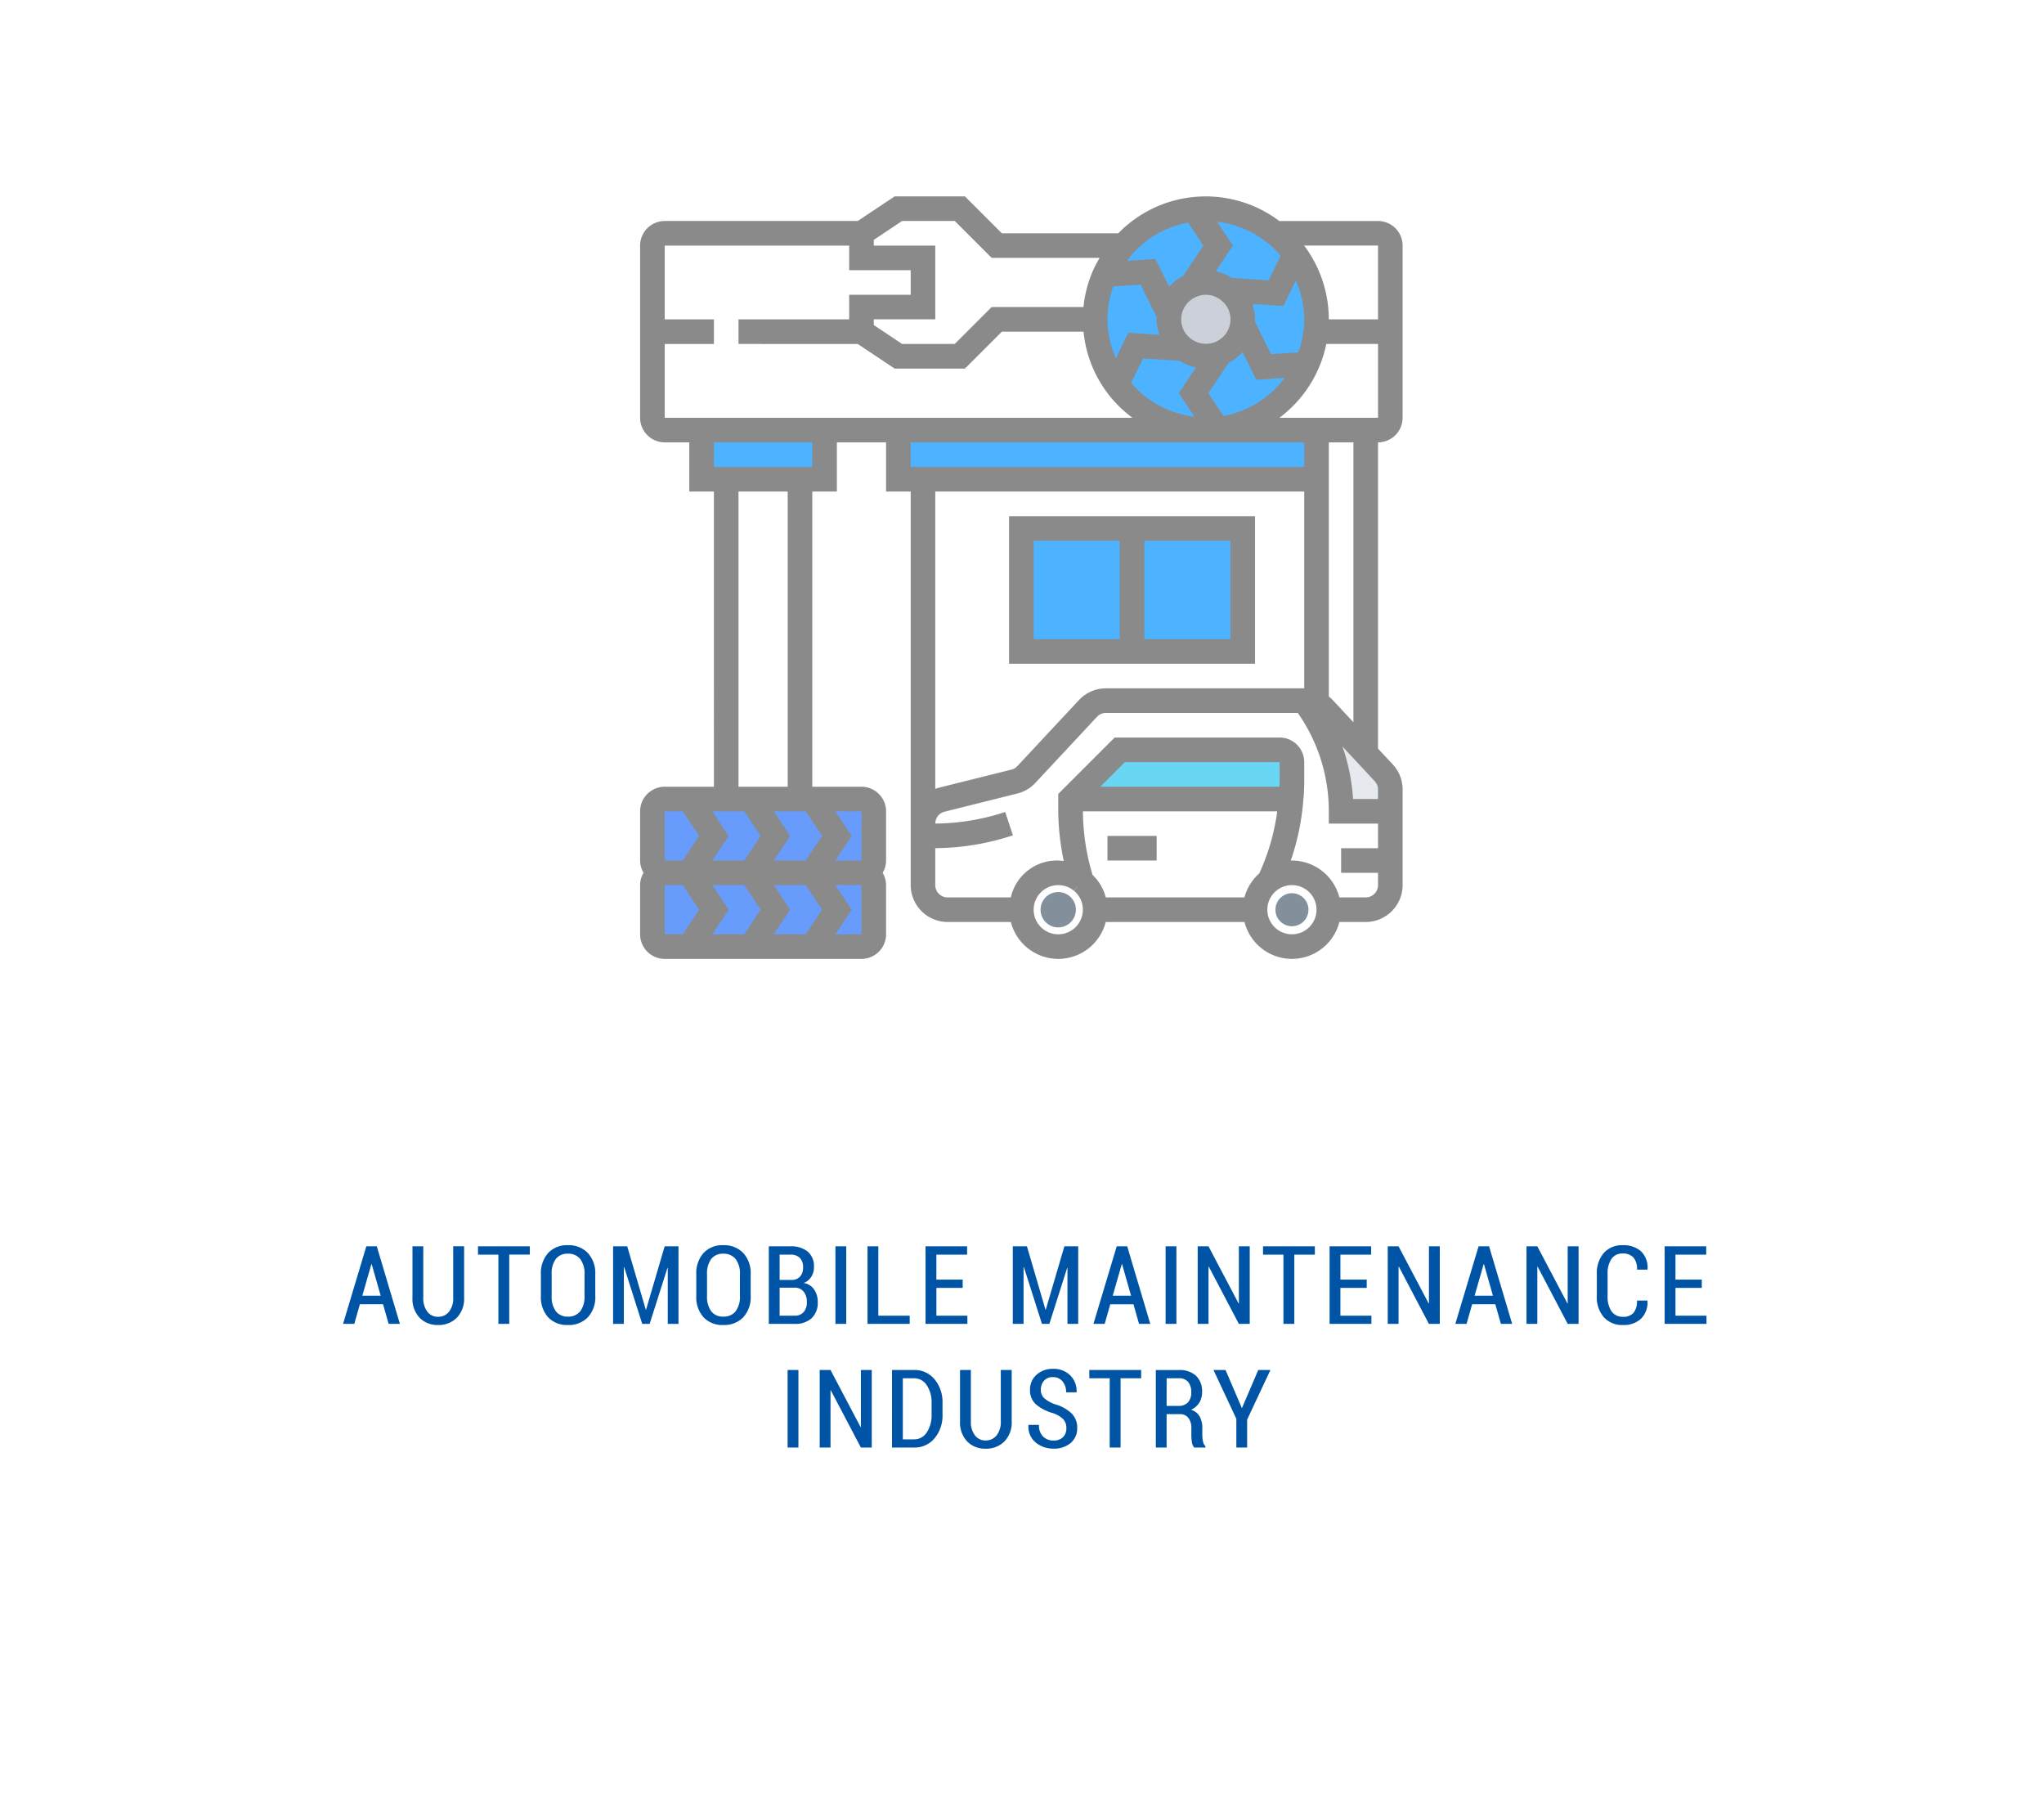 <svg xmlns="http://www.w3.org/2000/svg" xmlns:xlink="http://www.w3.org/1999/xlink"  viewBox="0 0 281 249">
  <defs>
    <filter id="Rectangle_338" x="0" y="0" width="281" height="249" filterUnits="userSpaceOnUse">
      <feOffset dy="3" input="SourceAlpha"/>
      <feGaussianBlur stdDeviation="3" result="blur"/>
      <feFlood flood-color="#95b2bb"/>
      <feComposite operator="in" in2="blur"/>
      <feComposite in="SourceGraphic"/>
    </filter>
  </defs>
  <g id="Group_1090" data-name="Group 1090" transform="translate(-4132 -4351)">
    <g transform="matrix(1, 0, 0, 1, 4132, 4351)" filter="url(#Rectangle_338)">
      <path id="Rectangle_338-2" data-name="Rectangle 338" d="M2,0H227a36,36,0,0,1,36,36V195a36,36,0,0,1-36,36H36A36,36,0,0,1,0,195V2A2,2,0,0,1,2,0Z" transform="translate(9 6)" fill="#fff"/>
    </g>
    <g id="service" transform="translate(4220 4378)" style="mix-blend-mode: multiply;isolation: isolate">
      <path id="Path_3418" data-name="Path 3418" d="M106.062,51.052H11.381A3.381,3.381,0,0,1,8,47.67V27.381A3.381,3.381,0,0,1,11.381,24h94.68a3.381,3.381,0,0,1,3.381,3.381V47.67A3.381,3.381,0,0,1,106.062,51.052Zm0,0" transform="translate(-6.309 -18.928)" fill="none"/>
      <path id="Path_3419" data-name="Path 3419" d="M66.144,184v43.959H56V184Zm0,0" transform="translate(-44.165 -145.113)" fill="none"/>
      <path id="Path_3420" data-name="Path 3420" d="M442.6,152v43.959l-.253.237-5.512-5.917a3.357,3.357,0,0,0-2.113-1.066l1.116-.016V152Zm0,0" transform="translate(-342.845 -119.876)" fill="none"/>
      <path id="Path_3421" data-name="Path 3421" d="M225.485,152v6.763H168V152Zm0,0" transform="translate(-132.495 -119.876)" fill="#4db2ff"/>
      <path id="Path_3422" data-name="Path 3422" d="M56.907,152v6.763H40V152Zm0,0" transform="translate(-31.546 -119.876)" fill="#4db2ff"/>
      <path id="Path_3423" data-name="Path 3423" d="M177.425,17.079a14.9,14.9,0,0,0-1.3,6.137H162.6l-5.072,5.072h-8.454L144,24.907V21.526h8.454V14.763H144V11.381L149.072,8h8.454l5.072,5.072h16.907l.287.253a14.691,14.691,0,0,0-2.367,3.754Zm0,0" transform="translate(-113.567 -6.309)" fill="none"/>
      <path id="Path_3424" data-name="Path 3424" d="M443.835,340.224v2.993h-6.763A25.326,25.326,0,0,0,432,328h.22a2.54,2.54,0,0,1,.355.017,3.356,3.356,0,0,1,2.113,1.066L440.2,335l2.722,2.908A3.362,3.362,0,0,1,443.835,340.224Zm0,0" transform="translate(-340.701 -258.681)" fill="#e6e9ed"/>
      <path id="Path_3425" data-name="Path 3425" d="M402.265,440a2.269,2.269,0,1,1-1.367.461A2.262,2.262,0,0,1,402.265,440Zm0,0" transform="translate(-312.657 -344.203)" fill="#838f9b"/>
      <path id="Path_3426" data-name="Path 3426" d="M310.433,361.691v2.586a24.559,24.559,0,0,1-.118,2.486H280L286.763,360h21.979a1.7,1.7,0,0,1,1.691,1.691Zm0,0" transform="translate(-220.825 -283.918)" fill="#69d6f4"/>
      <path id="Path_3427" data-name="Path 3427" d="M320,216h15.217v16.907H320Zm0,0" transform="translate(-252.371 -170.351)" fill="#4db2ff"/>
      <path id="Path_3428" data-name="Path 3428" d="M323.491,14.239a14.93,14.93,0,0,0-2.383-2.57A15.144,15.144,0,0,0,311.216,8c-.541,0-1.082.034-1.623.084a15.168,15.168,0,0,0-9.925,5.241,14.691,14.691,0,0,0-2.367,3.754,14.9,14.9,0,0,0-1.3,6.137,15.24,15.24,0,0,0,15.216,15.216c.541,0,1.082-.034,1.623-.084a15.2,15.2,0,0,0,12.292-9,14.649,14.649,0,0,0,1.2-4.463,13.9,13.9,0,0,0,.1-1.674,15.138,15.138,0,0,0-2.942-8.978Zm0,0" transform="translate(-233.443 -6.309)" fill="#4db2ff"/>
      <path id="Path_3429" data-name="Path 3429" d="M354.144,61.072a5.194,5.194,0,0,1-.1,1.031,5.04,5.04,0,0,1-3.382,3.77,4.47,4.47,0,0,1-1.589.271,5.029,5.029,0,0,1-3.348-1.285A4.954,4.954,0,0,1,344,61.072a5.194,5.194,0,0,1,.1-1.031,5.04,5.04,0,0,1,3.381-3.77A4.471,4.471,0,0,1,349.072,56a5.03,5.03,0,0,1,3.348,1.285A4.954,4.954,0,0,1,354.144,61.072Zm0,0" transform="translate(-271.299 -44.165)" fill="#ccd1d9"/>
      <path id="Path_3430" data-name="Path 3430" d="M248,216h15.217v16.907H248Zm0,0" transform="translate(-195.588 -170.351)" fill="#4db2ff"/>
      <g id="Group_519" data-name="Group 519" transform="translate(1.691 82.845)">
        <path id="Path_3431" data-name="Path 3431" d="M251.968,440.558a2.392,2.392,0,0,1,.881,1.867,2.428,2.428,0,1,1-.889-1.875Zm0,0" transform="translate(-194.631 -427.209)" fill="#838f9b"/>
        <path id="Path_3432" data-name="Path 3432" d="M120.454,441.691v6.763a1.7,1.7,0,0,1-1.691,1.691H112l3.381-5.072L112,440h6.763A1.7,1.7,0,0,1,120.454,441.691Zm0,0" transform="translate(-90.021 -429.856)" fill="#679cfc"/>
        <path id="Path_3433" data-name="Path 3433" d="M120.454,393.691v6.763a1.7,1.7,0,0,1-1.691,1.691H112l3.381-5.072L112,392h6.763A1.7,1.7,0,0,1,120.454,393.691Zm0,0" transform="translate(-90.021 -392)" fill="#679cfc"/>
        <path id="Path_3434" data-name="Path 3434" d="M80.454,392l3.381,5.072-3.381,5.072H72l3.381-5.072L72,392Zm0,0" transform="translate(-58.474 -392)" fill="#679cfc"/>
        <path id="Path_3435" data-name="Path 3435" d="M80.454,440l3.381,5.072-3.381,5.072H72l3.381-5.072L72,440Zm0,0" transform="translate(-58.474 -429.856)" fill="#679cfc"/>
        <path id="Path_3436" data-name="Path 3436" d="M40.454,392l3.381,5.072-3.381,5.072H32l3.381-5.072L32,392Zm0,0" transform="translate(-26.928 -392)" fill="#679cfc"/>
        <path id="Path_3437" data-name="Path 3437" d="M40.454,440l3.381,5.072-3.381,5.072H32l3.381-5.072L32,440Zm0,0" transform="translate(-26.928 -429.856)" fill="#679cfc"/>
        <path id="Path_3438" data-name="Path 3438" d="M13.072,392l3.381,5.072-3.381,5.072H9.691A1.7,1.7,0,0,1,8,400.454v-6.763A1.7,1.7,0,0,1,9.691,392Zm0,0" transform="translate(-8 -392)" fill="#679cfc"/>
        <path id="Path_3439" data-name="Path 3439" d="M13.072,440l3.381,5.072-3.381,5.072H9.691A1.7,1.7,0,0,1,8,448.454v-6.763A1.7,1.7,0,0,1,9.691,440Zm0,0" transform="translate(-8 -429.856)" fill="#679cfc"/>
      </g>
      <path id="Path_3440" data-name="Path 3440" d="M304,416h6.763v3.381H304Zm0,0" transform="translate(-239.753 -328.083)" fill="#8a8a8a"/>
      <path id="Path_3441" data-name="Path 3441" d="M104.825,30.433V6.763a3.385,3.385,0,0,0-3.381-3.381H87.918v.031A16.858,16.858,0,0,0,77.773,0c-.6,0-1.187.035-1.8.095A16.759,16.759,0,0,0,65.734,5.072h-16L44.659,0H34.993L29.92,3.381H3.382A3.385,3.385,0,0,0,0,6.763v23.67a3.385,3.385,0,0,0,3.381,3.381H6.763v6.763h3.381V81.155H3.382A3.385,3.385,0,0,0,0,84.536V91.3A3.345,3.345,0,0,0,.47,92.99,3.345,3.345,0,0,0,0,94.68v6.763a3.385,3.385,0,0,0,3.381,3.381H30.433a3.385,3.385,0,0,0,3.381-3.381V94.68a3.345,3.345,0,0,0-.47-1.691,3.345,3.345,0,0,0,.47-1.691V84.536a3.385,3.385,0,0,0-3.381-3.381H23.67V40.577h3.381V33.814h6.763v6.763H37.2v54.1a5.079,5.079,0,0,0,5.072,5.072h8.694a6.73,6.73,0,0,0,13.045,0H83.086a6.73,6.73,0,0,0,13.045,0h3.622a5.079,5.079,0,0,0,5.072-5.072V81.543a5.043,5.043,0,0,0-1.37-3.473l-2.012-2.156v-42.1a3.385,3.385,0,0,0,3.381-3.381Zm-16.938,0a16.84,16.84,0,0,0,5.343-6.7,16.206,16.206,0,0,0,1.1-3.449h7.116V30.433Zm13.1,49.956a1.675,1.675,0,0,1,.452,1.155v1.3H98.012a26.9,26.9,0,0,0-1.46-7.218ZM68.813,12.127l2.2,4.465.026-.012c0,.108-.032.213-.032.326a6.682,6.682,0,0,0,.381,2.123l-4.275-.284L65.4,22.25a13.544,13.544,0,0,1-1.15-5.343,13.25,13.25,0,0,1,.8-4.531Zm.341,10.143,4.957.332,0-.045a6.726,6.726,0,0,0,2.294.958L74.052,27.05l2.158,3.241A13.628,13.628,0,0,1,67.5,25.645Zm7.631-8.583a2.781,2.781,0,0,1,.989-.161,3.366,3.366,0,0,1,2.227.86l.021.017a3.241,3.241,0,0,1,1.134,2.5,3.517,3.517,0,0,1-.064.683,3.382,3.382,0,0,1-2.328,2.538,3.449,3.449,0,0,1-3.236-.717,3.241,3.241,0,0,1-1.134-2.5,3.518,3.518,0,0,1,.064-.683,3.385,3.385,0,0,1,2.328-2.538Zm13.363-2.122A13.517,13.517,0,0,1,91.3,16.907a12.5,12.5,0,0,1-.092,1.493,13.146,13.146,0,0,1-.737,3.042l-3.736.247-2.2-4.465-.026.012c0-.11.032-.215.032-.328a6.682,6.682,0,0,0-.381-2.123l4.275.284ZM82.823,21.4l1.884,3.811,3.906-.267A13.512,13.512,0,0,1,80.2,30.188l-2.083-3.135,2.757-4.135-.013-.009A6.689,6.689,0,0,0,82.823,21.4Zm18.62-4.5H94.68a16.939,16.939,0,0,0-3.27-9.975c-.042-.059-.095-.11-.139-.169h10.172ZM88.051,8.161l-1.659,3.383-4.957-.332,0,.046a6.762,6.762,0,0,0-2.294-.959l2.357-3.535L79.309,3.48a13.472,13.472,0,0,1,7.26,3.168,13.047,13.047,0,0,1,1.483,1.513ZM75.339,3.608l2.094,3.154L74.676,10.9l.013.009a6.662,6.662,0,0,0-1.966,1.506L70.839,8.6l-3.887.267c.187-.25.352-.513.56-.753a13.421,13.421,0,0,1,7.826-4.507ZM32.124,5.977l3.894-2.6h7.241l5.072,5.072H63.174a16.172,16.172,0,0,0-.859,1.623,16.4,16.4,0,0,0-1.363,5.14H48.329l-5.072,5.072H36.016l-3.892-2.6v-.786h8.454V6.763H32.124ZM3.382,20.289h6.763V16.907H3.382V6.763H28.742v3.381H37.2v3.381H28.742v3.381H13.526v3.381H29.92l5.072,3.381h9.666L49.731,18.6H60.963a16.695,16.695,0,0,0,6.724,11.835H3.382ZM22.765,84.536l2.254,3.381L22.765,91.3H18.377l2.254-3.381-2.254-3.381Zm2.254,13.526-2.254,3.381H18.377l2.254-3.381L18.377,94.68h4.389ZM14.312,94.68l2.254,3.381-2.254,3.381H9.923l2.254-3.381L9.923,94.68Zm0-10.144,2.254,3.381L14.312,91.3H9.923l2.254-3.381L9.923,84.536Zm-10.93,0H5.858l2.254,3.381L5.858,91.3H3.382Zm0,10.144H5.858l2.254,3.381-2.254,3.381H3.382Zm27.052,6.763h-3.6l2.254-3.381L26.83,94.68h3.6Zm0-10.144h-3.6l2.254-3.381L26.83,84.536h3.6ZM20.289,81.155H13.526V40.577h6.763ZM23.67,37.2H10.145V33.814H23.67ZM91.3,33.814V37.2H37.2V33.814Zm0,6.763V67.629H64.028a5.079,5.079,0,0,0-3.7,1.618L51.851,78.33a1.647,1.647,0,0,1-.812.475L41.032,81.3c-.158.039-.3.1-.455.154V40.577ZM57.485,101.443a3.381,3.381,0,1,1,2.151-5.989l.428-.531.04-.012-.453.561a3.3,3.3,0,0,1,1.216,2.588A3.385,3.385,0,0,1,57.485,101.443ZM87.918,80.36c0,.276-.01.533-.019.8H63.257l3.381-3.381H87.918Zm-4.84,16.011H64.017a6.568,6.568,0,0,0-1.82-3.1,30.841,30.841,0,0,1-1.321-8.731H87.587a29.95,29.95,0,0,1-2.468,8.531,6.725,6.725,0,0,0-2.041,3.3Zm6.531,5.072a3.381,3.381,0,1,1,3.381-3.381A3.385,3.385,0,0,1,89.608,101.443Zm10.144-5.072H96.131A6.753,6.753,0,0,0,89.608,91.3c-.054,0-.108.012-.163.013a33.049,33.049,0,0,0,1.726-8.291A25.53,25.53,0,0,0,91.3,80.36V77.773a3.385,3.385,0,0,0-3.381-3.381H65.238l-7.754,7.754v2.12a34.347,34.347,0,0,0,.758,7.1,6.5,6.5,0,0,0-7.28,5.006H42.268a1.692,1.692,0,0,1-1.691-1.691V89.6a34.742,34.742,0,0,0,10.675-1.765l-1.063-3.21a31.346,31.346,0,0,1-9.61,1.595,1.683,1.683,0,0,1,1.27-1.63l10-2.5a5.019,5.019,0,0,0,2.478-1.453L62.8,71.554a1.675,1.675,0,0,1,1.229-.544H90.413a23.455,23.455,0,0,1,4.267,13.526v1.691h6.763v3.381H96.371V92.99h5.072V94.68a1.692,1.692,0,0,1-1.691,1.691ZM98.062,72.29l-2.83-3.033a5.011,5.011,0,0,0-.551-.5V33.815h3.381Zm0,0" transform="translate(0 0)" fill="#8a8a8a"/>
      <path id="Path_3442" data-name="Path 3442" d="M273.814,208H240v20.289h33.814Zm-30.433,3.381h11.835v13.526H243.381Zm27.052,13.526H258.6V211.381h11.835Zm0,0" transform="translate(-189.278 -164.041)" fill="#8a8a8a"/>
    </g>
    <path id="Path_4774" data-name="Path 4774" d="M-88.339-2.7h-3.186L-92.294,0h-1.545l3.2-10.664H-89.2L-86.024,0H-87.57Zm-2.849-1.179h2.52L-89.9-8.21h-.044Zm13.992-6.79v7.053a3.742,3.742,0,0,1-1,2.769,3.5,3.5,0,0,1-2.585,1,3.393,3.393,0,0,1-2.538-1,3.785,3.785,0,0,1-.978-2.765v-7.053h1.487v7.053a3.02,3.02,0,0,0,.56,1.937,1.791,1.791,0,0,0,1.469.7,1.866,1.866,0,0,0,1.512-.7,2.963,2.963,0,0,0,.575-1.941v-7.053Zm9.034,1.143h-2.827V0h-1.494V-9.521h-2.805v-1.143h7.126Zm9,5.662A4.07,4.07,0,0,1-60.19-.9,3.648,3.648,0,0,1-62.937.154,3.548,3.548,0,0,1-65.64-.9a4.124,4.124,0,0,1-1-2.955V-6.79a4.154,4.154,0,0,1,1-2.959,3.52,3.52,0,0,1,2.7-1.069,3.647,3.647,0,0,1,2.75,1.066A4.088,4.088,0,0,1-59.165-6.79Zm-1.479-2.952a3.244,3.244,0,0,0-.6-2.113,2.085,2.085,0,0,0-1.7-.721,1.98,1.98,0,0,0-1.644.721,3.333,3.333,0,0,0-.575,2.113V-3.86a3.361,3.361,0,0,0,.579,2.131A1.986,1.986,0,0,0-62.937-1a2.075,2.075,0,0,0,1.7-.721,3.3,3.3,0,0,0,.593-2.135Zm8.418,4.849h.044l2.556-8.7h1.9V0H-49.2V-7.683l-.044-.007L-51.691,0h-1.018l-2.483-7.808-.044.007V0h-1.479V-10.664h1.941ZM-37.8-3.86A4.07,4.07,0,0,1-38.827-.9,3.648,3.648,0,0,1-41.574.154,3.548,3.548,0,0,1-44.276-.9a4.124,4.124,0,0,1-1-2.955V-6.79a4.154,4.154,0,0,1,1-2.959,3.52,3.52,0,0,1,2.7-1.069,3.647,3.647,0,0,1,2.75,1.066A4.088,4.088,0,0,1-37.8-6.79Zm-1.479-2.952a3.244,3.244,0,0,0-.6-2.113,2.085,2.085,0,0,0-1.7-.721,1.98,1.98,0,0,0-1.644.721A3.333,3.333,0,0,0-43.8-6.812V-3.86a3.361,3.361,0,0,0,.579,2.131A1.986,1.986,0,0,0-41.574-1a2.075,2.075,0,0,0,1.7-.721,3.3,3.3,0,0,0,.593-2.135ZM-35.309,0V-10.664h2.952a3.626,3.626,0,0,1,2.391.718A2.644,2.644,0,0,1-29.1-7.793a2.39,2.39,0,0,1-.374,1.326,2.182,2.182,0,0,1-1.04.85,2.069,2.069,0,0,1,1.432.883,2.954,2.954,0,0,1,.5,1.718,2.887,2.887,0,0,1-.846,2.245A3.33,3.33,0,0,1-31.764,0Zm1.487-4.973v3.845h2.058a1.591,1.591,0,0,0,1.245-.487,2.013,2.013,0,0,0,.439-1.4,2.163,2.163,0,0,0-.428-1.406,1.545,1.545,0,0,0-1.2-.557h-2.109Zm0-1.069h1.692a1.516,1.516,0,0,0,1.124-.465A1.791,1.791,0,0,0-30.6-7.764a1.773,1.773,0,0,0-.447-1.318,1.8,1.8,0,0,0-1.311-.439h-1.465ZM-24.664,0H-26.15V-10.664h1.487Zm4.412-1.128h4.314V0h-5.8V-10.664h1.487Zm11.6-3.823h-3.618v3.823H-8.01V0h-5.75V-10.664h5.713v1.143h-4.226v3.435h3.618ZM2.726-1.963H2.77l2.556-8.7h1.9V0H5.751V-7.683L5.707-7.69,3.261,0H2.243L-.24-7.808-.284-7.8V0H-1.764V-10.664H.177Zm12.1-.732H11.635L10.866,0H9.321l3.2-10.664h1.443L17.136,0H15.59ZM11.972-3.875h2.52L13.261-8.21h-.044ZM20.728,0H19.241V-10.664h1.487ZM30.809,0H29.314L25.184-7.866l-.044.015V0H23.653V-10.664H25.14L29.271-2.82l.044-.007v-7.837h1.494Zm8.953-9.521H36.935V0H35.44V-9.521H32.635v-1.143h7.126Zm7.129,4.57H43.273v3.823h4.263V0h-5.75V-10.664H47.5v1.143H43.273v3.435h3.618ZM56.936,0H55.441L51.311-7.866l-.044.015V0H49.78V-10.664h1.487L55.4-2.82l.044-.007v-7.837h1.494ZM64.57-2.7H61.384L60.615,0H59.07l3.2-10.664h1.443L66.885,0H65.339ZM61.721-3.875h2.52L63.01-8.21h-.044ZM76.014,0H74.52L70.389-7.866l-.044.015V0H68.858V-10.664h1.487L74.476-2.82l.044-.007v-7.837h1.494Zm9.458-3.208.015.044a3.144,3.144,0,0,1-.879,2.446,3.458,3.458,0,0,1-2.5.872A3.393,3.393,0,0,1,79.5-.9a4.174,4.174,0,0,1-.974-2.948V-6.8a4.245,4.245,0,0,1,.959-2.952,3.3,3.3,0,0,1,2.578-1.062,3.614,3.614,0,0,1,2.549.846A3.118,3.118,0,0,1,85.494-7.5l-.015.044H84.051a2.414,2.414,0,0,0-.5-1.681,1.938,1.938,0,0,0-1.494-.538,1.763,1.763,0,0,0-1.516.736,3.558,3.558,0,0,0-.535,2.113v2.981a3.532,3.532,0,0,0,.549,2.131,1.82,1.82,0,0,0,1.553.74,1.864,1.864,0,0,0,1.45-.531,2.485,2.485,0,0,0,.483-1.7Zm7.481-1.743H89.335v3.823H93.6V0h-5.75V-10.664h5.713v1.143H89.335v3.435h3.618ZM-31.237,17h-1.487V6.336h1.487Zm10.081,0H-22.65l-4.131-7.866-.044.015V17h-1.487V6.336h1.487l4.131,7.844.044-.007V6.336h1.494Zm2.786,0V6.336h3.025a3.543,3.543,0,0,1,2.823,1.282,4.9,4.9,0,0,1,1.095,3.3V12.43a4.879,4.879,0,0,1-1.095,3.3A3.551,3.551,0,0,1-15.345,17Zm1.487-9.521v8.394h1.538a2.034,2.034,0,0,0,1.758-.963,4.3,4.3,0,0,0,.659-2.479V10.9a4.259,4.259,0,0,0-.659-2.457,2.034,2.034,0,0,0-1.758-.963ZM-1.917,6.336v7.053a3.742,3.742,0,0,1-1,2.769,3.5,3.5,0,0,1-2.585,1,3.393,3.393,0,0,1-2.538-1,3.785,3.785,0,0,1-.978-2.765V6.336h1.487v7.053a3.02,3.02,0,0,0,.56,1.937,1.791,1.791,0,0,0,1.469.7,1.866,1.866,0,0,0,1.512-.7,2.963,2.963,0,0,0,.575-1.941V6.336ZM5.6,14.319a1.752,1.752,0,0,0-.417-1.2,3.657,3.657,0,0,0-1.472-.861A6.043,6.043,0,0,1,1.4,11.045,2.546,2.546,0,0,1,.6,9.075,2.7,2.7,0,0,1,1.488,7,3.243,3.243,0,0,1,3.77,6.182a3.179,3.179,0,0,1,2.373.908,3.018,3.018,0,0,1,.864,2.278l-.015.044H5.564a2.242,2.242,0,0,0-.5-1.516,1.646,1.646,0,0,0-1.311-.579,1.544,1.544,0,0,0-1.227.5,1.823,1.823,0,0,0-.436,1.245,1.545,1.545,0,0,0,.461,1.15,4.449,4.449,0,0,0,1.553.857,5.463,5.463,0,0,1,2.219,1.245A2.71,2.71,0,0,1,7.088,14.3a2.6,2.6,0,0,1-.9,2.076,3.481,3.481,0,0,1-2.355.773,3.79,3.79,0,0,1-2.446-.835,2.8,2.8,0,0,1-1-2.4L.4,13.88H1.836A2.107,2.107,0,0,0,2.411,15.5a2.012,2.012,0,0,0,1.425.535,1.76,1.76,0,0,0,1.3-.465A1.68,1.68,0,0,0,5.6,14.319ZM15.88,7.479H13.052V17H11.558V7.479H8.753V6.336H15.88Zm3.5,4.929V17H17.9V6.343h3.142a3.35,3.35,0,0,1,2.377.784,2.927,2.927,0,0,1,.839,2.249,2.7,2.7,0,0,1-.392,1.461,2.583,2.583,0,0,1-1.124.97,2.041,2.041,0,0,1,1.183.923,3.218,3.218,0,0,1,.363,1.6v.93a4.182,4.182,0,0,0,.1.916,1.283,1.283,0,0,0,.337.659V17H23.185a1.268,1.268,0,0,1-.326-.736,6.64,6.64,0,0,1-.077-1.022v-.9a2.209,2.209,0,0,0-.414-1.414,1.384,1.384,0,0,0-1.146-.52Zm0-1.135h1.582a1.746,1.746,0,0,0,1.362-.487A1.99,1.99,0,0,0,22.767,9.4a2.133,2.133,0,0,0-.428-1.421,1.61,1.61,0,0,0-1.3-.505H19.384Zm10.33.264h.044l2.227-5.2h1.67l-3.2,6.826V17H28.967V13.052L25.824,6.336H27.48Z" transform="translate(4273 4533)" fill="#0054a5"/>
  </g>
</svg>
